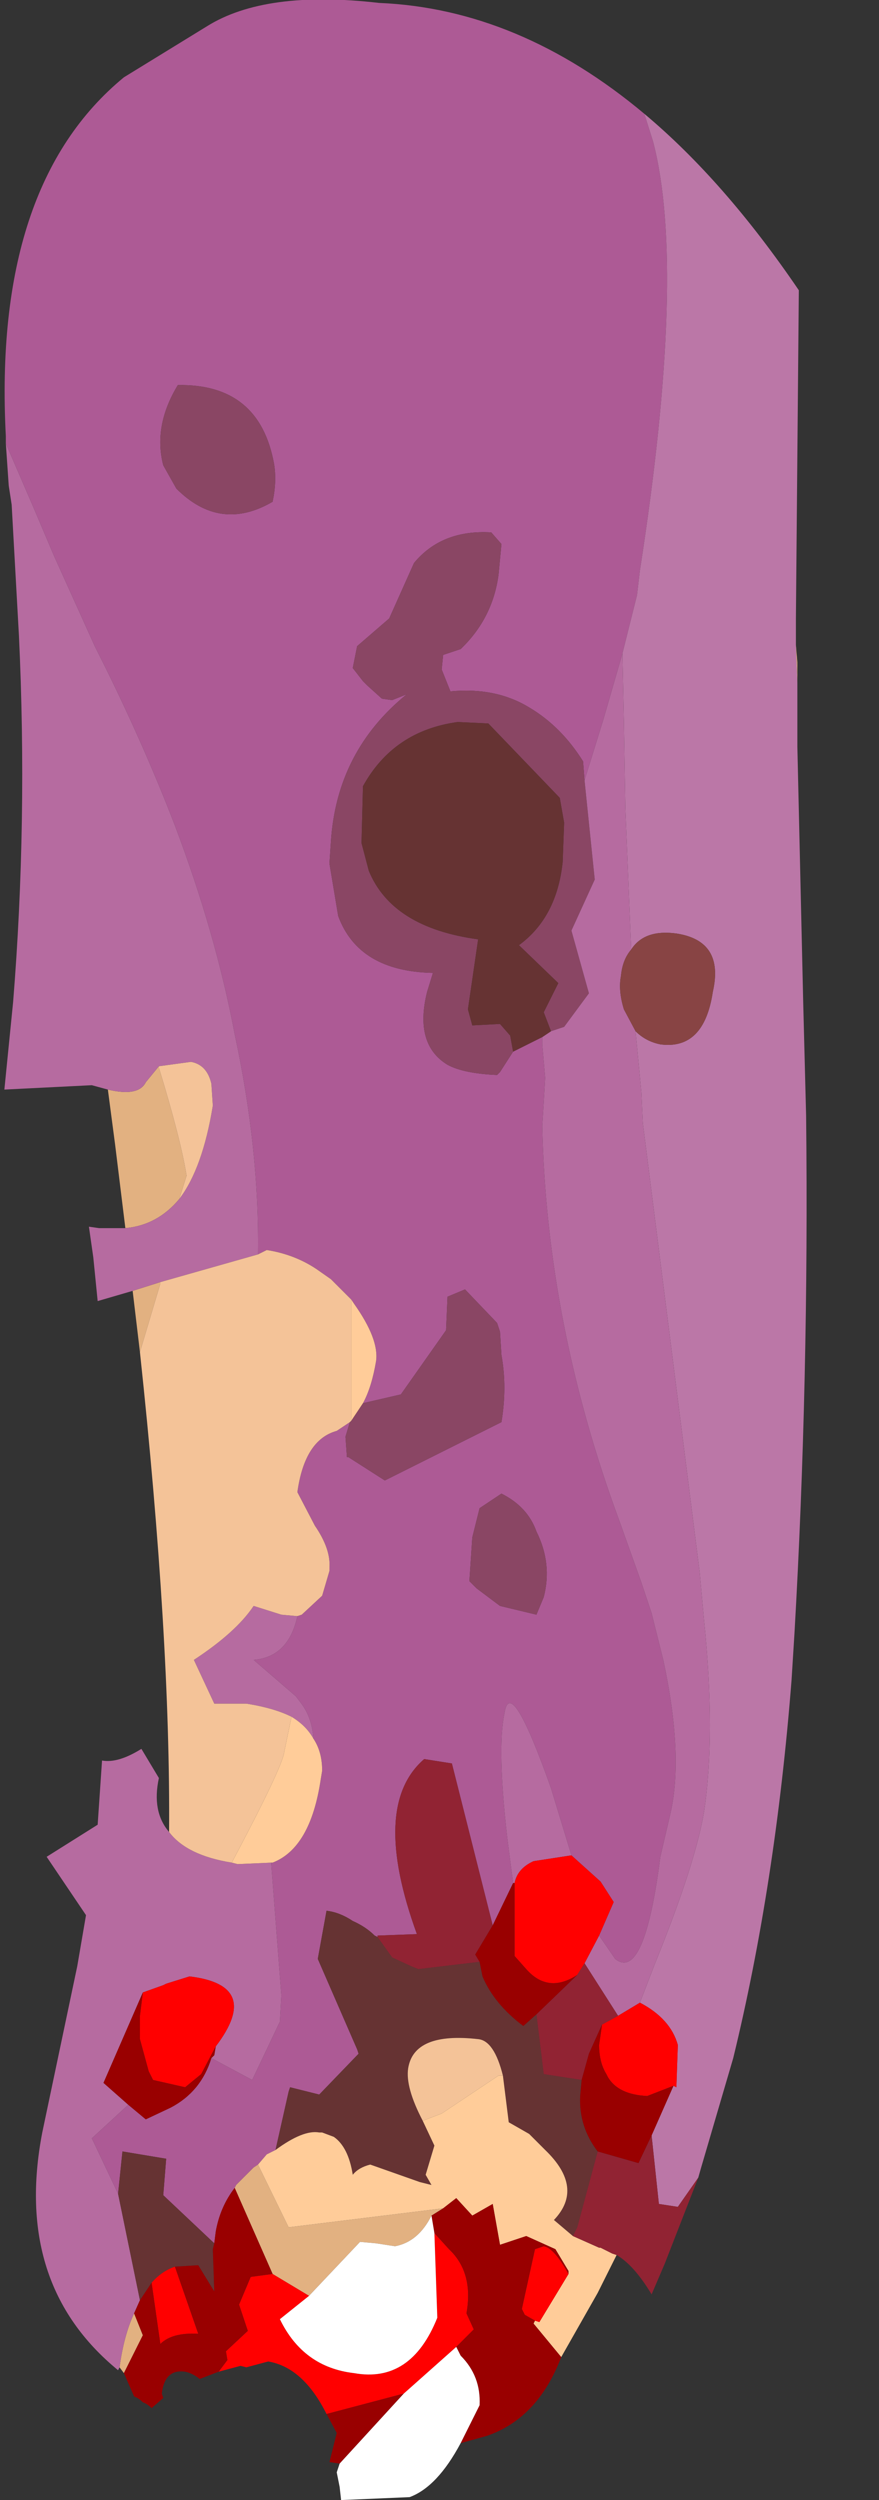 <?xml version="1.0" encoding="UTF-8" standalone="no"?>
<svg xmlns:ffdec="https://www.free-decompiler.com/flash" xmlns:xlink="http://www.w3.org/1999/xlink" ffdec:objectType="frame" height="85.7px" width="30.15px" xmlns="http://www.w3.org/2000/svg">
  <rect width="100%" height="100%" fill="#333333" stroke="none"/>
  <g transform="matrix(1.0, 0.0, 0.0, 1.0, 14.25, 43.9)">
    <use ffdec:characterId="2557" height="85.7" transform="matrix(1.0, 0.0, 0.0, 1.0, -14.1, -43.9)" width="27.5" xlink:href="#shape0"/>
  </g>
  <defs>
    <g id="shape0" transform="matrix(1.0, 0.0, 0.0, 1.0, 14.1, 43.9)">
      <path d="M5.8 -17.15 L5.75 -17.8 Q5.0 -19.0 3.9 -19.65 2.75 -20.35 1.2 -20.2 L0.9 -20.95 0.95 -21.45 1.55 -21.65 Q2.65 -22.7 2.85 -24.2 L2.95 -25.25 2.6 -25.65 Q0.9 -25.75 -0.05 -24.6 L-0.9 -22.7 -2.0 -21.75 -2.15 -21.0 -1.8 -20.55 -1.65 -20.4 -1.15 -19.95 -0.8 -19.9 -0.3 -20.1 Q-2.7 -18.15 -2.9 -15.05 L-2.95 -14.3 -2.65 -12.5 Q-1.95 -10.6 0.6 -10.55 L0.4 -9.9 Q-0.05 -8.1 1.1 -7.4 1.65 -7.1 2.8 -7.05 L2.9 -7.15 3.35 -7.85 4.35 -8.35 4.35 -8.1 4.45 -6.95 4.4 -6.1 4.35 -5.3 Q4.5 1.5 7.0 8.25 L7.75 10.35 8.1 11.4 8.5 13.0 Q9.2 16.25 8.75 18.25 L8.4 19.75 Q7.85 24.05 6.85 23.25 L6.3 22.45 6.8 21.3 6.35 20.6 5.35 19.7 4.65 17.4 Q3.25 13.45 3.05 14.85 2.8 16.05 3.15 19.1 L3.35 20.65 2.65 22.1 1.25 16.55 0.3 16.4 Q-1.55 18.0 0.05 22.4 L-1.3 22.45 -1.3 22.5 -1.4 22.45 Q-1.7 22.15 -2.15 21.95 -2.6 21.65 -3.05 21.6 L-3.35 23.25 -2.0 26.35 -1.95 26.5 -3.3 27.9 -4.3 27.65 -4.35 27.8 -4.8 29.8 -5.0 29.9 -5.1 29.95 -5.4 30.3 -5.55 30.4 -6.15 31.0 -6.2 31.1 Q-6.7 31.75 -6.85 32.6 L-6.9 33.0 -8.65 31.35 -8.55 30.1 -10.05 29.85 -10.2 31.3 -11.1 29.4 -9.85 28.25 -9.25 28.75 -8.4 28.35 Q-7.35 27.8 -7.0 26.65 L-5.6 27.4 -4.65 25.4 -4.6 24.5 -4.95 19.95 -4.9 19.95 Q-3.6 19.45 -3.25 17.1 L-3.2 16.8 Q-3.2 16.15 -3.5 15.7 -3.55 14.95 -3.95 14.45 L-4.1 14.25 -5.55 13.0 Q-4.35 12.9 -4.05 11.5 L-3.9 11.45 -3.2 10.8 -2.95 9.95 -2.95 9.85 Q-2.9 9.2 -3.45 8.4 L-4.05 7.25 Q-3.8 5.45 -2.7 5.15 L-2.25 4.85 -2.4 5.35 -2.35 6.05 -2.3 6.05 -1.05 6.85 2.95 4.85 Q3.15 3.65 2.95 2.55 L2.9 1.75 2.8 1.45 1.7 0.3 1.1 0.55 1.05 1.7 -0.5 3.9 -1.8 4.2 Q-1.5 3.65 -1.35 2.75 -1.25 2.0 -2.1 0.8 L-2.2 0.65 -2.9 -0.05 -3.4 -0.4 Q-4.15 -0.9 -5.1 -1.05 L-5.4 -0.9 Q-5.35 -4.5 -6.2 -8.45 -6.85 -11.9 -8.25 -15.6 -9.25 -18.2 -10.6 -20.95 L-11.0 -21.75 -12.4 -24.85 -13.1 -26.5 -14.05 -28.7 -14.05 -28.95 Q-14.5 -37.55 -10.0 -41.25 L-7.15 -43.0 Q-5.15 -44.25 -1.25 -43.8 3.55 -43.6 7.85 -40.0 L8.15 -39.05 Q9.3 -34.65 7.7 -24.35 L7.6 -23.5 7.1 -21.5 6.45 -19.25 5.8 -17.15 M2.95 7.3 L2.2 7.8 1.95 8.8 1.85 10.3 2.1 10.55 2.9 11.15 4.15 11.45 4.4 10.85 Q4.7 9.7 4.15 8.6 3.85 7.75 2.95 7.3 M-8.65 -27.95 L-8.2 -27.15 Q-6.7 -25.65 -4.9 -26.7 -4.75 -27.4 -4.85 -28.0 -5.35 -30.75 -8.15 -30.7 -9.0 -29.3 -8.65 -27.95" fill="#ad5a95" fill-rule="evenodd" stroke="none"/>
      <path d="M7.1 -21.5 L7.6 -23.5 7.7 -24.35 Q9.3 -34.65 8.15 -39.05 L7.85 -40.0 Q10.6 -37.7 13.15 -33.95 L13.05 -22.7 13.05 -22.0 13.05 -21.8 13.1 -20.5 13.1 -18.3 13.3 -9.55 13.4 -5.65 Q13.5 3.4 13.0 12.1 L12.9 13.7 Q12.35 20.7 10.9 26.65 L9.8 30.4 9.7 30.75 9.0 31.75 8.35 31.65 8.1 29.3 8.85 27.6 8.95 27.65 9.0 26.2 Q8.75 25.3 7.7 24.75 L8.2 23.45 Q9.6 20.0 9.9 18.2 10.3 15.55 9.9 11.65 L9.75 10.0 7.8 -5.4 7.75 -6.45 7.55 -8.55 Q7.9 -8.2 8.4 -8.1 9.9 -7.9 10.2 -9.9 10.6 -11.65 8.95 -11.9 7.85 -12.05 7.4 -11.35 L7.2 -16.2 7.15 -19.15 7.1 -21.5" fill="#bb77a7" fill-rule="evenodd" stroke="none"/>
      <path d="M3.35 -7.85 L2.9 -7.15 2.8 -7.05 Q1.65 -7.1 1.1 -7.4 -0.05 -8.1 0.4 -9.9 L0.6 -10.55 Q-1.95 -10.6 -2.65 -12.5 L-2.95 -14.3 -2.9 -15.05 Q-2.7 -18.15 -0.3 -20.1 L-0.8 -19.9 -1.15 -19.95 -1.65 -20.4 -1.8 -20.55 -2.15 -21.0 -2.0 -21.75 -0.9 -22.7 -0.05 -24.6 Q0.9 -25.75 2.6 -25.65 L2.95 -25.25 2.85 -24.2 Q2.65 -22.7 1.55 -21.65 L0.95 -21.45 0.9 -20.95 1.2 -20.2 Q2.75 -20.35 3.9 -19.65 5.0 -19.0 5.75 -17.8 L5.8 -17.15 6.15 -13.75 5.35 -12.0 5.95 -9.85 5.1 -8.7 4.65 -8.55 4.4 -9.2 4.9 -10.2 3.55 -11.5 Q4.85 -12.45 5.05 -14.35 L5.1 -15.7 4.95 -16.55 2.5 -19.1 1.45 -19.15 Q-0.75 -18.85 -1.8 -16.95 L-1.85 -15.0 -1.6 -14.05 Q-0.8 -12.1 2.15 -11.7 L1.8 -9.3 1.95 -8.75 2.9 -8.8 3.25 -8.4 3.35 -7.85 M-1.8 4.2 L-0.5 3.9 1.05 1.7 1.1 0.55 1.7 0.3 2.8 1.45 2.9 1.75 2.95 2.55 Q3.15 3.65 2.95 4.85 L-1.05 6.85 -2.3 6.05 -2.35 6.05 -2.4 5.35 -2.25 4.85 -2.2 4.8 -1.8 4.2 M2.95 7.3 Q3.85 7.75 4.15 8.6 4.7 9.7 4.4 10.85 L4.15 11.45 2.9 11.15 2.1 10.55 1.85 10.3 1.95 8.8 2.2 7.8 2.95 7.3 M-8.65 -27.95 Q-9.0 -29.3 -8.15 -30.7 -5.35 -30.75 -4.85 -28.0 -4.75 -27.4 -4.9 -26.7 -6.7 -25.65 -8.2 -27.15 L-8.65 -27.95" fill="#8a4664" fill-rule="evenodd" stroke="none"/>
      <path d="M-6.2 31.1 L-6.15 31.0 -5.55 30.4 -5.4 30.3 -4.35 32.45 0.95 31.8 0.55 32.05 Q0.1 32.95 -0.7 33.1 L-1.35 33.0 -1.9 32.95 -3.65 34.8 -4.9 34.05 -6.2 31.1 M13.1 -20.5 L13.05 -21.8 13.1 -21.2 13.1 -20.5 M-10.0 37.45 L-10.15 37.25 Q-10.0 36.15 -9.65 35.4 L-9.35 36.15 -10.0 37.45 M-9.45 2.45 L-9.7 0.35 -8.75 0.05 -8.75 0.1 -9.45 2.45 M-9.95 -1.8 L-10.3 -4.65 -10.55 -6.55 Q-9.5 -6.3 -9.25 -6.8 L-8.8 -7.35 -8.8 -7.3 Q-8.05 -4.85 -7.85 -3.6 L-8.1 -2.8 Q-8.85 -1.9 -9.95 -1.8" fill="#e2b181" fill-rule="evenodd" stroke="none"/>
      <path d="M5.8 -17.15 L6.45 -19.25 7.1 -21.5 7.15 -19.15 7.2 -16.2 7.4 -11.35 Q7.1 -11.0 7.05 -10.45 6.95 -9.95 7.15 -9.3 L7.55 -8.55 7.75 -6.45 7.8 -5.4 9.75 10.0 9.9 11.65 Q10.3 15.55 9.9 18.2 9.6 20.0 8.2 23.45 L7.7 24.75 6.95 25.2 5.8 23.4 6.3 22.45 6.85 23.25 Q7.85 24.05 8.4 19.75 L8.75 18.25 Q9.2 16.25 8.5 13.0 L8.1 11.4 7.75 10.35 7.0 8.25 Q4.5 1.5 4.35 -5.3 L4.4 -6.1 4.45 -6.95 4.35 -8.1 4.35 -8.35 4.65 -8.55 5.1 -8.7 5.95 -9.85 5.35 -12.0 6.15 -13.75 5.8 -17.15 M-14.05 -28.7 L-13.1 -26.5 -12.4 -24.85 -11.0 -21.75 -10.6 -20.95 Q-9.25 -18.2 -8.25 -15.6 -6.85 -11.9 -6.2 -8.45 -5.35 -4.5 -5.4 -0.9 L-8.75 0.05 -9.7 0.35 -10.9 0.7 -11.05 -0.8 -11.2 -1.85 -10.85 -1.8 -9.95 -1.8 Q-8.85 -1.9 -8.1 -2.8 -7.3 -3.85 -6.95 -6.0 L-7.0 -6.75 Q-7.15 -7.4 -7.7 -7.5 L-8.8 -7.35 -9.25 -6.8 Q-9.5 -6.3 -10.55 -6.55 L-11.1 -6.7 -14.1 -6.55 -13.8 -9.55 Q-13.3 -15.75 -13.6 -22.1 L-13.85 -26.6 -13.95 -27.25 -14.05 -28.7 M-4.05 11.5 Q-4.35 12.9 -5.55 13.0 L-4.1 14.25 -3.95 14.45 Q-3.55 14.95 -3.5 15.7 -3.75 15.25 -4.25 14.95 -4.85 14.65 -5.8 14.5 L-6.9 14.5 -7.6 13.0 Q-6.15 12.05 -5.55 11.15 L-4.6 11.45 -4.05 11.5 M-4.95 19.95 L-4.6 24.5 -4.65 25.4 -5.6 27.4 -7.0 26.65 -6.9 26.55 -6.85 26.25 Q-5.25 24.15 -7.75 23.85 L-8.55 24.1 -8.65 24.15 -9.35 24.4 -10.7 27.5 -9.85 28.25 -11.1 29.4 -10.2 31.3 -9.45 34.95 -9.65 35.4 Q-10.0 36.15 -10.15 37.25 L-10.2 37.35 Q-13.8 34.4 -12.8 29.2 L-11.6 23.5 -11.3 21.75 -12.65 19.75 -10.9 18.65 -10.75 16.45 Q-10.2 16.55 -9.4 16.05 L-8.8 17.05 Q-9.05 18.2 -8.45 18.9 -7.85 19.7 -6.3 19.95 L-6.1 20.0 -4.95 19.95 M3.35 20.65 L3.15 19.1 Q2.8 16.05 3.05 14.85 3.25 13.45 4.65 17.4 L5.35 19.7 4.05 19.9 Q3.5 20.15 3.4 20.65 L3.35 20.65" fill="#b66ba0" fill-rule="evenodd" stroke="none"/>
      <path d="M-10.2 31.3 L-10.05 29.85 -8.55 30.1 -8.65 31.35 -6.9 33.0 -6.95 33.2 -6.9 34.65 -7.45 33.75 -8.25 33.8 Q-8.7 33.95 -9.05 34.35 L-9.45 34.95 -10.2 31.3 M-4.8 29.8 L-4.35 27.8 -4.3 27.65 -3.3 27.9 -1.95 26.5 -2.0 26.35 -3.35 23.25 -3.05 21.6 Q-2.6 21.65 -2.15 21.95 -1.7 22.15 -1.4 22.45 L-1.3 22.5 -0.8 23.2 -0.15 23.5 0.1 23.6 2.2 23.35 2.3 23.85 Q2.7 24.8 3.7 25.55 L4.15 25.15 4.4 27.2 5.7 27.4 5.65 27.95 Q5.6 29.0 6.25 29.85 L5.55 32.45 5.4 32.75 4.75 32.2 Q5.8 31.1 4.45 29.8 L3.9 29.25 3.2 28.85 3.0 27.25 Q2.7 26.05 2.15 26.0 -0.05 25.75 -0.25 27.0 -0.35 27.65 0.25 28.8 L0.65 29.65 0.35 30.65 0.55 31.0 0.15 30.9 -1.55 30.3 Q-1.95 30.4 -2.15 30.65 -2.3 29.7 -2.8 29.35 L-3.2 29.2 -3.3 29.2 Q-3.85 29.1 -4.8 29.8 M4.35 -8.35 L3.35 -7.85 3.25 -8.4 2.9 -8.8 1.95 -8.75 1.8 -9.3 2.15 -11.7 Q-0.8 -12.1 -1.6 -14.05 L-1.85 -15.0 -1.8 -16.95 Q-0.75 -18.85 1.45 -19.15 L2.5 -19.1 4.95 -16.55 5.1 -15.7 5.05 -14.35 Q4.85 -12.45 3.55 -11.5 L4.9 -10.2 4.4 -9.2 4.65 -8.55 4.35 -8.35" fill="#663333" fill-rule="evenodd" stroke="none"/>
      <path d="M7.4 -11.35 Q7.85 -12.05 8.95 -11.9 10.6 -11.65 10.2 -9.9 9.9 -7.9 8.4 -8.1 7.9 -8.2 7.55 -8.55 L7.15 -9.3 Q6.95 -9.95 7.05 -10.45 7.1 -11.0 7.4 -11.35" fill="#884444" fill-rule="evenodd" stroke="none"/>
      <path d="M-5.4 -0.9 L-5.1 -1.05 Q-4.15 -0.9 -3.4 -0.4 L-2.9 -0.05 -2.2 0.65 -2.2 4.8 -2.25 4.85 -2.7 5.15 Q-3.8 5.45 -4.05 7.25 L-3.45 8.4 Q-2.9 9.2 -2.95 9.85 L-2.95 9.95 -3.2 10.8 -3.9 11.45 -4.05 11.5 -4.6 11.45 -5.55 11.15 Q-6.15 12.05 -7.6 13.0 L-6.9 14.5 -5.8 14.5 Q-4.85 14.65 -4.25 14.95 L-4.5 16.15 Q-4.55 16.65 -6.3 19.95 -7.85 19.7 -8.45 18.9 -8.4 12.25 -9.45 2.45 L-8.75 0.1 -8.75 0.05 -5.4 -0.9 M3.0 27.25 L2.85 27.25 0.9 28.55 0.25 28.8 Q-0.35 27.65 -0.25 27.0 -0.05 25.75 2.15 26.0 2.7 26.05 3.0 27.25 M-8.1 -2.8 L-7.85 -3.6 Q-8.05 -4.85 -8.8 -7.3 L-8.8 -7.35 -7.7 -7.5 Q-7.15 -7.4 -7.0 -6.75 L-6.95 -6.0 Q-7.3 -3.85 -8.1 -2.8" fill="#f4c398" fill-rule="evenodd" stroke="none"/>
      <path d="M-2.2 0.65 L-2.1 0.8 Q-1.25 2.0 -1.35 2.75 -1.5 3.65 -1.8 4.2 L-2.2 4.8 -2.2 0.65 M-3.5 15.7 Q-3.2 16.15 -3.2 16.8 L-3.25 17.1 Q-3.6 19.45 -4.9 19.95 L-4.95 19.95 -6.1 20.0 -6.3 19.95 Q-4.55 16.65 -4.5 16.15 L-4.25 14.95 Q-3.75 15.25 -3.5 15.7 M-5.4 30.3 L-5.1 29.95 -5.0 29.9 -4.8 29.8 Q-3.85 29.1 -3.3 29.2 L-3.2 29.2 -2.8 29.35 Q-2.3 29.7 -2.15 30.65 -1.95 30.4 -1.55 30.3 L0.15 30.9 0.55 31.0 0.35 30.65 0.65 29.65 0.25 28.8 0.9 28.55 2.85 27.25 3.0 27.25 3.2 28.85 3.9 29.25 4.45 29.8 Q5.8 31.1 4.75 32.2 L5.4 32.75 6.3 33.15 6.35 33.15 6.75 33.35 6.9 33.4 6.25 34.7 5.0 36.9 4.05 35.75 4.1 35.65 4.25 35.7 5.25 34.05 5.25 33.95 4.8 33.2 3.8 32.75 2.9 33.05 2.65 31.65 1.95 32.05 1.4 31.45 0.95 31.8 -4.35 32.45 -5.4 30.3" fill="#ffcc99" fill-rule="evenodd" stroke="none"/>
      <path d="M5.35 19.7 L6.35 20.6 6.8 21.3 6.3 22.45 5.8 23.4 5.55 23.8 Q4.55 24.45 3.8 23.6 L3.4 23.15 3.4 20.65 Q3.5 20.15 4.05 19.9 L5.35 19.7 M7.7 24.75 Q8.75 25.3 9.0 26.2 L8.95 27.65 8.85 27.6 7.95 27.95 Q6.95 27.9 6.6 27.3 L6.55 27.2 Q6.3 26.8 6.3 26.2 L6.4 25.5 6.95 25.2 7.7 24.75 M-3.05 38.85 Q-3.85 37.25 -5.05 37.05 L-5.8 37.25 -6.0 37.2 -6.75 37.4 -6.45 37.0 -6.5 36.7 -5.75 36.0 -6.05 35.1 -5.65 34.15 -4.9 34.05 -3.65 34.8 -4.65 35.6 Q-3.85 37.25 -2.1 37.45 -0.15 37.8 0.75 35.55 L0.65 32.65 1.15 33.2 Q2.0 34.0 1.75 35.4 L2.0 35.95 1.4 36.55 -0.4 38.15 -3.05 38.85 M4.1 35.65 L3.75 35.45 3.65 35.25 4.1 33.2 4.4 33.1 Q4.75 33.15 5.25 34.05 L4.25 35.7 4.1 35.65 M-9.35 24.4 L-8.65 24.15 -8.55 24.1 -7.75 23.85 Q-5.25 24.15 -6.85 26.25 L-7.35 27.2 -7.9 27.65 -9.0 27.4 -9.15 27.1 -9.45 26.0 -9.45 25.2 -9.35 24.4 M-8.25 33.8 L-7.45 36.1 Q-8.35 36.05 -8.75 36.45 L-9.05 34.35 Q-8.7 33.95 -8.25 33.8" fill="#ff0000" fill-rule="evenodd" stroke="none"/>
      <path d="M-1.3 22.5 L-1.3 22.45 0.05 22.4 Q-1.55 18.0 0.3 16.4 L1.25 16.55 2.65 22.1 2.05 23.1 2.2 23.35 0.1 23.6 -0.15 23.5 -0.8 23.2 -1.3 22.5 M8.1 29.3 L8.35 31.65 9.0 31.75 9.7 30.75 8.55 33.7 8.1 34.75 Q7.5 33.75 6.9 33.4 L6.75 33.35 6.35 33.15 6.3 33.15 5.4 32.75 5.55 32.45 6.25 29.85 7.65 30.25 8.1 29.3 M5.55 23.8 L5.8 23.4 6.95 25.2 6.4 25.5 5.95 26.5 5.7 27.4 4.4 27.2 4.15 25.15 5.55 23.8" fill="#912333" fill-rule="evenodd" stroke="none"/>
      <path d="M-7.0 26.65 Q-7.35 27.8 -8.4 28.35 L-9.25 28.75 -9.85 28.25 -10.7 27.5 -9.35 24.4 -9.45 25.2 -9.45 26.0 -9.15 27.1 -9.0 27.4 -7.9 27.65 -7.35 27.2 -6.85 26.25 -6.9 26.55 -7.0 26.65 M-6.9 33.0 L-6.85 32.6 Q-6.7 31.75 -6.2 31.1 L-4.9 34.05 -5.65 34.15 -6.05 35.1 -5.75 36.0 -6.5 36.7 -6.45 37.0 -6.75 37.4 -7.4 37.65 Q-7.65 37.45 -7.9 37.4 -8.6 37.3 -8.7 38.15 L-8.65 38.3 -9.05 38.65 Q-9.2 38.5 -9.35 38.45 -9.5 38.3 -9.65 38.25 L-10.0 37.45 -9.35 36.15 -9.65 35.4 -9.45 34.95 -9.05 34.35 -8.75 36.45 Q-8.35 36.05 -7.45 36.1 L-8.25 33.8 -7.45 33.75 -6.9 34.65 -6.95 33.2 -6.9 33.0 M2.65 22.1 L3.35 20.65 3.4 20.65 3.4 23.15 3.8 23.6 Q4.55 24.45 5.55 23.8 L4.15 25.15 3.7 25.55 Q2.7 24.8 2.3 23.85 L2.2 23.35 2.05 23.1 2.65 22.1 M8.85 27.6 L8.1 29.3 7.65 30.25 6.25 29.85 Q5.6 29.0 5.65 27.95 L5.7 27.4 5.95 26.5 6.4 25.5 6.3 26.2 Q6.3 26.8 6.55 27.2 L6.6 27.3 Q6.95 27.9 7.95 27.95 L8.85 27.6 M5.0 36.9 Q4.2 39.0 2.45 39.6 L1.55 39.85 2.2 38.55 Q2.25 37.55 1.55 36.85 L1.4 36.55 2.0 35.95 1.75 35.4 Q2.0 34.0 1.15 33.2 L0.65 32.65 0.55 32.05 0.95 31.8 1.4 31.45 1.95 32.05 2.65 31.65 2.9 33.05 3.8 32.75 4.8 33.2 5.25 33.95 5.25 34.05 Q4.75 33.15 4.4 33.1 L4.1 33.2 3.65 35.25 3.75 35.45 4.1 35.65 4.05 35.75 5.0 36.9 M-2.6 40.55 L-2.95 40.5 -2.7 39.5 -3.05 38.85 -0.4 38.15 -2.6 40.55" fill="#990000" fill-rule="evenodd" stroke="none"/>
      <path d="M1.55 39.85 Q0.75 41.35 -0.2 41.7 L-2.55 41.8 -2.6 41.35 -2.7 40.85 -2.6 40.55 -0.4 38.15 1.4 36.55 1.55 36.85 Q2.25 37.55 2.2 38.55 L1.55 39.85 M0.55 32.05 L0.65 32.65 0.75 35.55 Q-0.15 37.8 -2.1 37.45 -3.85 37.25 -4.65 35.6 L-3.65 34.8 -1.9 32.95 -1.35 33.0 -0.7 33.1 Q0.1 32.95 0.55 32.05" fill="#ffffff" fill-rule="evenodd" stroke="none"/>
    </g>
  </defs>
</svg>
